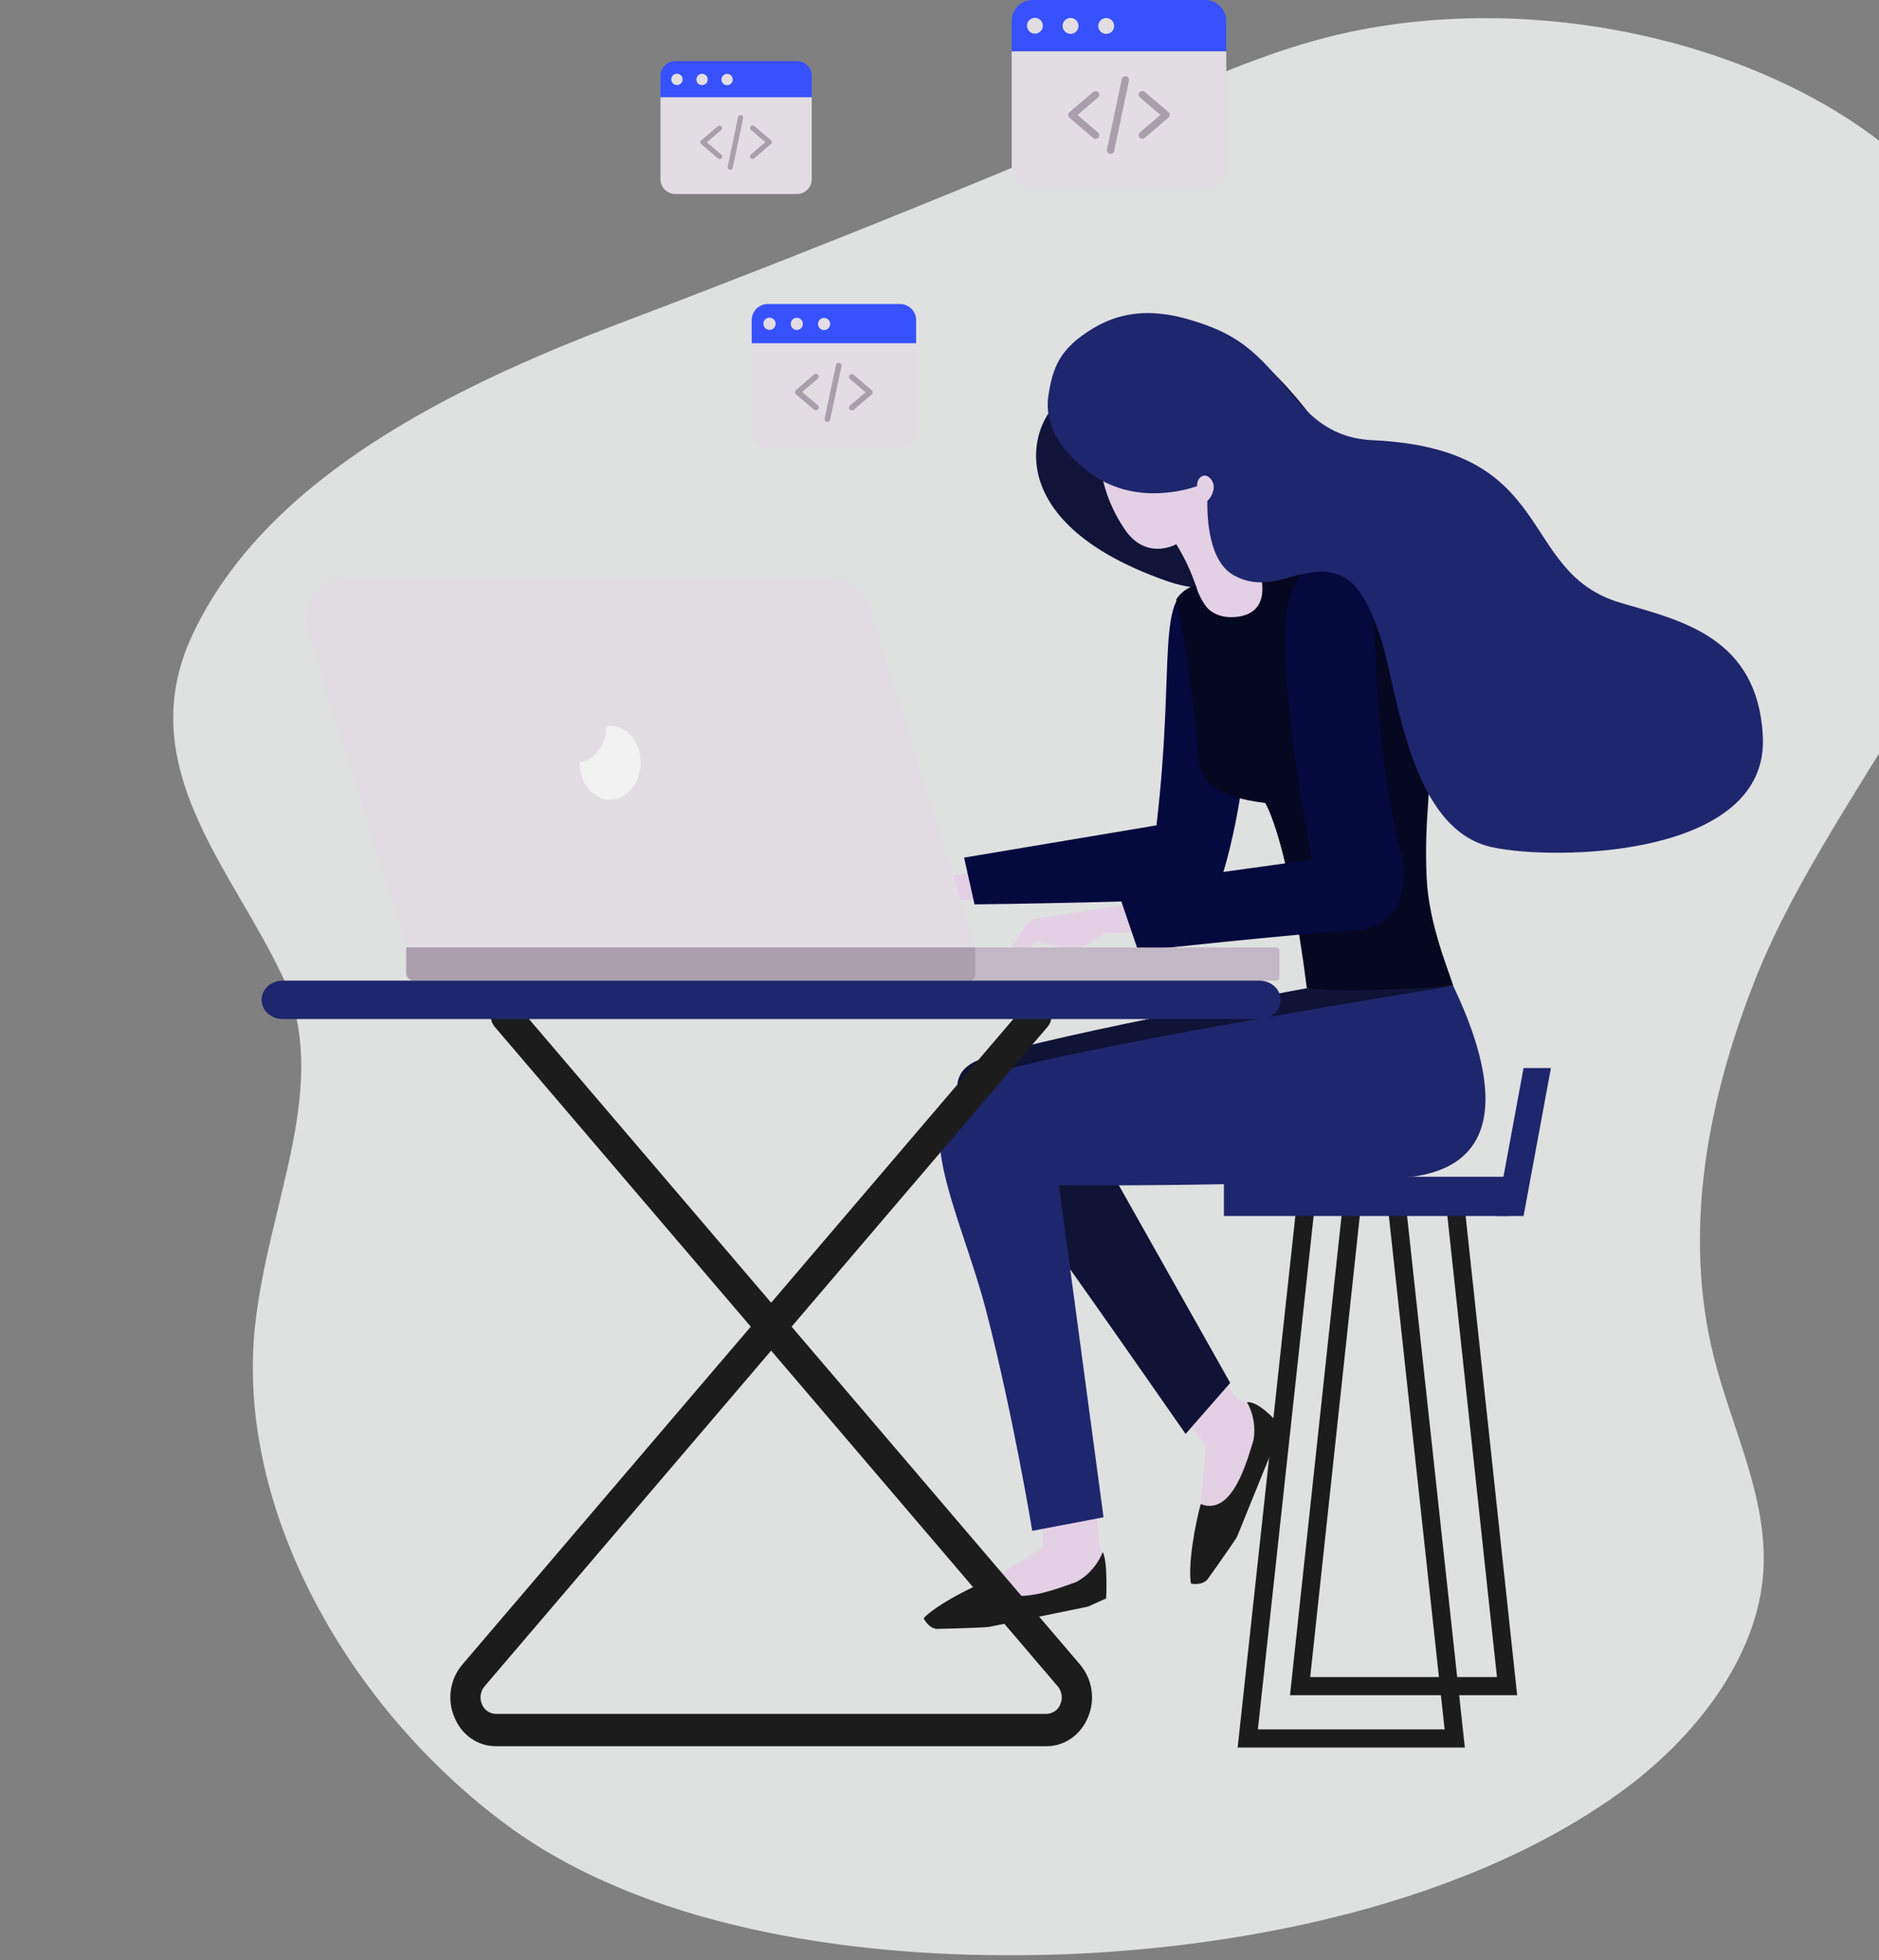 <svg width="233" height="243" viewBox="0 0 233 243" fill="none" xmlns="http://www.w3.org/2000/svg">
<rect x="0" y="0" width="233" height="243" fill="#808080" stroke="none"/>
<g clip-path="url(#clip0)">
<g opacity="0.9">
<path opacity="0.9" d="M124.328 21.279C108.597 27.788 92.723 34.073 76.707 40.133L75.436 40.619C61.234 46.072 47.341 52.775 37 61.821C31.368 66.748 26.781 72.379 23.779 78.879C16.334 95.036 28.843 107.799 35.021 121.02C41.228 134.306 33.297 148.797 31.626 164.368C29.186 187.203 43.352 211.84 62.821 226.226C79.716 238.709 104.687 242.583 126.836 242.386C150.381 242.177 180.222 237.071 200.808 222.268C210.149 215.55 217.998 205.482 218.66 194.766C219.219 185.671 214.791 177.168 212.559 168.387C208.659 152.99 211.585 136.57 217.811 121.02C227.354 97.193 251.314 73.257 250.5 48.207C250.19 38.683 245.704 29.307 237.716 21.493C222.612 6.718 194.05 -1.213 168.602 3.714C153.258 6.671 138.353 15.475 124.328 21.279Z" fill="#F5F6F6"/>
</g>
<path d="M149.567 168.059L153.408 173.402L155.828 174.251C156.726 174.568 157.916 175.994 157.592 176.891C155.926 181.483 150.471 193.902 149.088 195.695C149.088 195.695 147.246 194.16 147.915 192.597C148.584 191.035 149.558 179.275 149.558 179.275L145.89 174.347L149.567 168.059Z" fill="#E3D0E4"/>
<path d="M158.533 176.482C158.533 176.482 156.098 173.629 154.636 173.829C155.435 175.26 155.717 176.923 155.433 178.538C154.711 180.767 152.916 188.034 148.891 186.452C148.201 188.944 147.291 193.94 147.676 196.307C147.676 196.307 148.966 196.608 149.71 195.821C149.71 195.821 152.451 191.999 153.378 190.54L157.989 179.192C158.172 178.296 158.353 177.393 158.533 176.482Z" fill="#1C1C1D"/>
<path d="M162.053 122.503C162.053 122.503 125.548 129.2 120.789 131.654C116.031 134.109 120.055 139.893 126.48 148.663C132.905 157.434 147.014 177.759 147.014 177.759L152.55 171.435L136.706 143.325C136.706 143.325 174.745 144.097 178.495 139.667C182.245 135.237 182.118 129.275 180.199 122.212L162.053 122.503Z" fill="#0F1335"/>
<path d="M132.888 49.087C129.274 49.002 120.855 63.78 144.881 72.093C153.094 74.932 168.764 71.443 172.002 67.152C172.002 67.152 158.995 38.856 145.181 40.234C133.648 41.381 132.888 49.087 132.888 49.087Z" fill="#101439"/>
<path d="M104.401 111.18L109.85 107.679L117.021 108.789L141.495 103.723L142.323 110.893L117.898 111.609L115.284 112.198C114.522 112.368 113.725 112.256 113.039 111.884L109.772 110.117L104.971 112.878L104.401 111.18Z" fill="#E3D0E4"/>
<path d="M148.699 72.532C143.067 73.259 145.846 81.638 143.405 102.313L119.553 106.316L120.843 112.114C120.843 112.114 146.7 111.799 150.644 111.147C154.969 100.435 158.209 71.305 148.699 72.532Z" fill="#04093E"/>
<path d="M156.428 76.021L151.435 77.054C150.449 76.335 149.627 75.415 149.023 74.355C148.72 73.807 148.476 73.228 148.295 72.628C147.682 70.822 146.867 69.09 145.864 67.466C145.353 67.72 143.987 68.304 142.42 67.884C140.981 67.497 140.073 66.532 139.39 65.502C137.175 62.168 136.56 59.188 136.232 56.363C136.021 54.551 136.786 53.381 139.846 52.534C140.911 52.272 142.017 52.218 143.103 52.376C144.222 52.505 147.092 52.846 148.908 54.488C151.226 56.6 151.674 60.784 150.081 64.812C150.679 65.019 154.471 66.391 156.048 70.371C156.742 72.173 156.874 74.143 156.428 76.021Z" fill="#E3D0E4"/>
<path d="M180.198 122.208C180.198 122.208 168.295 123.186 162.053 122.51C159.678 103.866 156.891 99.546 156.891 99.546C150.466 98.744 148.589 96.683 148.589 93.596C147.514 81.136 145.853 74.313 145.853 74.313C146.7 72.938 148.302 72.628 148.302 72.628C148.302 72.628 148.926 76.993 153.404 76.465C158.235 75.894 156.048 70.364 156.048 70.364C158.629 68.674 161.372 68.546 164.214 69.191C167.056 69.836 169.508 71.664 171.46 73.827C176.055 78.919 176.266 84.294 177.014 91.111C177.763 97.927 176.533 100.522 176.909 108.824C177.169 114.699 179.823 120.748 180.198 122.208Z" fill="#050820"/>
<path d="M123.861 120.112L127.033 114.889C127.442 114.338 128.05 113.97 128.728 113.864L135.174 112.862L162.081 108.324L162.37 115.222L137.051 115.638L134.669 117.144C133.975 117.581 133.136 117.727 132.334 117.55L128.465 116.712L124.696 121.293L123.861 120.112Z" fill="#E3D0E4"/>
<path d="M160.169 73.341C161.26 70.861 162.323 69.134 165.3 69.242C173.635 69.543 167.905 81.913 173.767 105.985C174.363 108.425 174.705 114.95 167.793 115.34C160.88 115.729 141.131 117.872 141.131 117.872L138.431 109.924L162.668 106.571C162.668 106.571 157.348 79.759 160.169 73.341Z" fill="#04093E"/>
<path d="M120.937 117.454H50.38L38.178 78.304C37.939 77.54 37.884 76.73 38.016 75.941C38.148 75.151 38.465 74.404 38.939 73.759C39.413 73.114 40.033 72.589 40.747 72.228C41.462 71.867 42.251 71.678 43.052 71.678H102.902C103.991 71.678 105.051 72.025 105.928 72.67C106.806 73.315 107.454 74.224 107.778 75.263L120.937 117.454Z" fill="#E2DDE3"/>
<path d="M50.38 117.456H158.226C158.34 117.456 158.449 117.501 158.529 117.582C158.61 117.663 158.655 117.772 158.655 117.886V121.135C158.655 121.249 158.61 121.359 158.529 121.439C158.449 121.52 158.34 121.565 158.226 121.565H51.321C51.072 121.565 50.833 121.466 50.657 121.29C50.481 121.114 50.382 120.875 50.382 120.626V117.456H50.38Z" fill="#C2B7C4"/>
<path d="M50.38 117.456H120.937V120.898C120.937 121.075 120.867 121.245 120.742 121.37C120.617 121.495 120.448 121.565 120.271 121.565H51.34C51.084 121.565 50.84 121.463 50.659 121.283C50.479 121.103 50.377 120.858 50.377 120.603V117.456H50.38Z" fill="#AB9FAE"/>
<path d="M75.652 89.985C75.499 89.992 75.347 90.01 75.197 90.041C75.173 92.357 73.73 94.239 71.874 94.499C71.874 94.518 71.874 94.537 71.874 94.555C71.874 97.085 73.568 99.136 75.656 99.136C77.745 99.136 79.439 97.085 79.439 94.555C79.439 92.026 77.743 89.985 75.652 89.985Z" fill="#F2F2F2"/>
<path d="M135.819 185.849L136.309 191.427L137.091 193.867C137.377 194.777 136.95 196.584 136.037 196.863C131.365 198.285 118.157 201.376 115.895 201.345C115.895 201.345 116.017 198.952 117.669 198.551C119.321 198.149 129.312 191.868 129.312 191.868L129.267 187.149L135.819 185.849Z" fill="#E3D0E4"/>
<path d="M137.168 198.152C137.168 198.152 137.391 193.597 136.743 192.405C136.743 192.405 135.854 194.897 133.414 196.129C131.196 196.887 124.305 199.81 123.155 195.646C120.747 196.584 116.204 198.858 114.534 200.594C114.534 200.594 115.069 201.805 116.143 201.929C116.143 201.929 120.836 201.826 122.568 201.695L134.894 199.17L137.168 198.152Z" fill="#1C1C1D"/>
<path d="M180.199 122.208C183.446 129.012 189.847 145.069 173.52 146.028C154.725 147.131 131.314 146.936 131.314 146.936L136.84 188.092L128.003 189.77C128.003 189.77 125.626 175.366 122.301 162.552C118.975 149.738 111.6 137.119 121.345 133.597C131.091 130.075 180.199 122.208 180.199 122.208Z" fill="#1E266D"/>
<path d="M129.746 216.47H61.5C59.226 216.47 57.246 215.088 56.338 212.861C55.885 211.788 55.738 210.611 55.915 209.459C56.091 208.308 56.584 207.229 57.337 206.34L93.098 164.462L61.34 127.283C61.006 126.88 60.833 126.368 60.855 125.845C60.878 125.322 61.093 124.826 61.46 124.453C61.636 124.277 61.847 124.139 62.08 124.049C62.313 123.959 62.562 123.919 62.811 123.931C63.06 123.943 63.304 124.008 63.527 124.12C63.749 124.232 63.946 124.389 64.105 124.582L95.623 161.491L127.142 124.582C127.3 124.39 127.497 124.232 127.72 124.121C127.942 124.009 128.186 123.944 128.435 123.932C128.684 123.92 128.933 123.96 129.166 124.05C129.398 124.14 129.61 124.277 129.786 124.453C130.153 124.826 130.369 125.322 130.391 125.845C130.413 126.368 130.24 126.88 129.906 127.283L98.16 164.462L133.921 206.34C134.673 207.229 135.165 208.309 135.341 209.46C135.518 210.611 135.372 211.788 134.92 212.861C134.003 215.088 132.02 216.47 129.746 216.47ZM95.623 167.43L60.09 209.041C59.835 209.341 59.668 209.706 59.609 210.095C59.549 210.484 59.599 210.882 59.752 211.244C59.888 211.599 60.127 211.906 60.438 212.123C60.75 212.341 61.12 212.46 61.5 212.465H129.746C130.126 212.46 130.496 212.341 130.808 212.123C131.12 211.906 131.359 211.6 131.494 211.244C131.647 210.882 131.697 210.484 131.637 210.095C131.578 209.706 131.411 209.341 131.156 209.041L95.623 167.43Z" fill="#1C1C1D"/>
<path d="M156.168 126.328H35.087C33.609 126.328 32.436 125.258 32.436 123.944C32.436 122.628 33.609 121.562 35.078 121.562H156.159C157.618 121.562 158.803 122.628 158.803 123.944C158.812 125.258 157.627 126.328 156.168 126.328Z" fill="#1E266D"/>
<path d="M188.132 210.149H159.962L166.422 150.102L168.659 150.341L162.468 207.898H185.626L179.455 150.534L181.694 150.292L188.132 210.149Z" fill="#1C1C1D"/>
<path d="M181.644 216.637H153.472L161.025 147.052H174.081L181.644 216.637ZM155.98 214.386H179.136L172.066 149.302H163.05L155.98 214.386Z" fill="#1C1C1D"/>
<path d="M187.205 145.878H151.768V150.742H187.205V145.878Z" fill="#1E266D"/>
<path d="M188.925 150.742H185.532L188.925 132.401H192.318L188.925 150.742Z" fill="#1E266D"/>
<path d="M159.458 71.694C156.109 72.715 154.192 71.957 153.047 71.345C149.912 69.665 149.687 64.357 149.71 62.1C150.069 61.773 150.322 61.346 150.438 60.875C150.532 60.562 150.532 60.228 150.438 59.916C150.297 59.502 149.858 58.876 149.288 58.958C148.807 59.029 148.38 59.582 148.446 60.26C147.725 60.523 141.117 62.792 135.5 58.864C135.016 58.526 129.164 54.664 129.995 49.113C130.523 45.546 131.403 43.204 135.535 40.71C140.604 37.66 145.625 38.8 150.156 40.527C159.927 44.244 160.089 54.106 170.271 54.575C193.372 55.643 187.996 70.936 200.996 74.74C208.467 76.927 217.994 78.992 218.595 91.32C219.327 106.271 193.006 106.731 185.056 105.035C174.708 102.824 173.323 85.543 171.19 79.032C168.548 71 165.911 69.728 159.458 71.694Z" fill="#1E266D"/>
<path d="M113.6 39.68V42.568H93.211V39.68C93.211 39.152 93.421 38.646 93.794 38.273C94.167 37.9 94.673 37.69 95.201 37.69H111.626C112.151 37.695 112.653 37.906 113.023 38.279C113.392 38.651 113.6 39.155 113.6 39.68Z" fill="#3751FF"/>
<path d="M102.193 39.408C102.342 39.408 102.488 39.453 102.611 39.536C102.735 39.619 102.831 39.737 102.888 39.875C102.944 40.013 102.959 40.164 102.929 40.31C102.9 40.456 102.827 40.59 102.722 40.695C102.616 40.8 102.482 40.872 102.336 40.9C102.189 40.929 102.038 40.913 101.9 40.856C101.763 40.799 101.646 40.702 101.563 40.578C101.481 40.453 101.437 40.308 101.438 40.159C101.437 40.06 101.457 39.962 101.495 39.87C101.533 39.778 101.588 39.695 101.659 39.625C101.729 39.556 101.812 39.5 101.904 39.463C101.996 39.426 102.094 39.407 102.193 39.408Z" fill="#E2DDE3"/>
<path d="M113.6 42.569V53.611C113.6 54.138 113.39 54.645 113.017 55.018C112.644 55.391 112.138 55.6 111.61 55.6H95.184C94.656 55.6 94.15 55.391 93.777 55.018C93.404 54.645 93.194 54.138 93.194 53.611V42.569H113.6Z" fill="#E2DDE3"/>
<path d="M98.807 39.396C98.982 39.397 99.15 39.458 99.285 39.569C99.419 39.68 99.511 39.834 99.544 40.005C99.578 40.176 99.55 40.353 99.468 40.507C99.385 40.66 99.252 40.78 99.09 40.846C98.929 40.912 98.75 40.92 98.583 40.869C98.417 40.818 98.273 40.711 98.177 40.565C98.081 40.42 98.038 40.246 98.056 40.072C98.073 39.899 98.151 39.737 98.275 39.614C98.416 39.474 98.608 39.396 98.807 39.396Z" fill="#E2DDE3"/>
<path d="M95.424 39.38C95.573 39.38 95.719 39.425 95.843 39.508C95.967 39.592 96.064 39.71 96.12 39.848C96.177 39.986 96.192 40.139 96.162 40.285C96.132 40.431 96.06 40.566 95.954 40.671C95.848 40.776 95.713 40.848 95.566 40.877C95.42 40.905 95.268 40.89 95.13 40.832C94.992 40.775 94.874 40.678 94.792 40.553C94.709 40.428 94.665 40.282 94.666 40.133C94.667 39.933 94.747 39.741 94.889 39.6C95.031 39.459 95.223 39.38 95.424 39.38Z" fill="#E2DDE3"/>
<path d="M101.189 50.877C101.103 50.88 101.02 50.85 100.954 50.795L98.702 48.876C98.663 48.843 98.632 48.802 98.611 48.756C98.59 48.711 98.579 48.661 98.58 48.61C98.58 48.56 98.591 48.51 98.612 48.465C98.633 48.419 98.664 48.378 98.702 48.345L100.954 46.419C101.025 46.359 101.116 46.33 101.208 46.337C101.3 46.345 101.385 46.388 101.445 46.459C101.504 46.529 101.534 46.62 101.526 46.712C101.519 46.804 101.475 46.889 101.405 46.949L99.464 48.592L101.407 50.234C101.462 50.281 101.501 50.343 101.519 50.413C101.537 50.483 101.533 50.556 101.507 50.624C101.482 50.691 101.435 50.749 101.375 50.788C101.315 50.828 101.245 50.849 101.172 50.847L101.189 50.877Z" fill="#AA9EAD"/>
<path d="M105.626 50.877C105.554 50.879 105.483 50.859 105.423 50.819C105.363 50.779 105.317 50.722 105.291 50.654C105.266 50.587 105.261 50.513 105.279 50.444C105.297 50.374 105.337 50.311 105.392 50.265L107.332 48.622L105.392 46.98C105.357 46.95 105.328 46.914 105.307 46.873C105.286 46.833 105.274 46.788 105.27 46.743C105.266 46.697 105.272 46.651 105.286 46.608C105.3 46.565 105.322 46.524 105.352 46.489C105.381 46.455 105.417 46.426 105.458 46.405C105.499 46.384 105.543 46.371 105.589 46.368C105.634 46.364 105.68 46.369 105.724 46.383C105.767 46.397 105.807 46.42 105.842 46.45L108.095 48.367C108.133 48.4 108.163 48.44 108.184 48.486C108.205 48.532 108.216 48.581 108.217 48.632C108.217 48.682 108.206 48.732 108.185 48.778C108.164 48.823 108.133 48.864 108.095 48.897L105.842 50.816C105.779 50.86 105.703 50.881 105.626 50.877Z" fill="#AA9EAD"/>
<path d="M102.597 52.318C102.545 52.318 102.494 52.306 102.447 52.284C102.401 52.262 102.359 52.229 102.327 52.189C102.295 52.148 102.272 52.101 102.259 52.051C102.247 52.001 102.246 51.948 102.257 51.898L103.665 45.229C103.688 45.143 103.744 45.069 103.82 45.023C103.896 44.976 103.987 44.961 104.075 44.979C104.162 44.998 104.239 45.049 104.29 45.123C104.34 45.196 104.361 45.286 104.347 45.375L102.939 52.041C102.923 52.119 102.88 52.19 102.817 52.24C102.755 52.291 102.677 52.318 102.597 52.318Z" fill="#AA9EAD"/>
<path d="M152.059 2.595V6.366H125.45V2.595C125.45 1.907 125.723 1.247 126.21 0.76C126.696 0.273 127.357 0 128.045 0H149.461C150.15 -2.80911e-07 150.81 0.273 151.297 0.76C151.784 1.247 152.058 1.907 152.059 2.595Z" fill="#3751FF"/>
<path d="M137.177 2.238C137.372 2.239 137.562 2.298 137.723 2.407C137.884 2.516 138.009 2.67 138.083 2.85C138.156 3.03 138.175 3.227 138.136 3.418C138.097 3.609 138.003 3.783 137.865 3.92C137.726 4.057 137.551 4.15 137.36 4.187C137.169 4.224 136.971 4.203 136.792 4.128C136.613 4.053 136.46 3.926 136.353 3.764C136.245 3.602 136.189 3.411 136.19 3.217C136.19 3.088 136.216 2.96 136.266 2.841C136.316 2.722 136.389 2.614 136.481 2.523C136.573 2.432 136.681 2.36 136.801 2.312C136.92 2.263 137.048 2.238 137.177 2.238Z" fill="#E2DDE3"/>
<path d="M152.059 6.366V20.77C152.059 21.111 151.992 21.449 151.861 21.764C151.731 22.079 151.539 22.366 151.298 22.607C151.057 22.848 150.771 23.04 150.455 23.17C150.14 23.301 149.803 23.368 149.461 23.368H128.045C127.356 23.367 126.696 23.093 126.21 22.606C125.723 22.119 125.45 21.459 125.45 20.77V6.366H152.059Z" fill="#E2DDE3"/>
<path d="M132.759 2.224C132.987 2.227 133.207 2.308 133.382 2.454C133.556 2.6 133.675 2.802 133.718 3.025C133.761 3.249 133.724 3.481 133.616 3.681C133.507 3.881 133.332 4.037 133.121 4.123C132.91 4.209 132.676 4.219 132.458 4.151C132.241 4.084 132.053 3.943 131.928 3.753C131.802 3.563 131.746 3.336 131.769 3.109C131.793 2.883 131.894 2.671 132.055 2.511C132.148 2.419 132.258 2.346 132.378 2.297C132.499 2.248 132.629 2.223 132.759 2.224Z" fill="#E2DDE3"/>
<path d="M128.343 2.21C128.569 2.213 128.788 2.294 128.962 2.439C129.135 2.585 129.253 2.786 129.295 3.008C129.337 3.231 129.301 3.461 129.193 3.66C129.085 3.859 128.911 4.014 128.701 4.1C128.491 4.185 128.258 4.195 128.042 4.128C127.826 4.061 127.639 3.922 127.514 3.733C127.389 3.544 127.333 3.318 127.356 3.092C127.378 2.867 127.479 2.656 127.639 2.497C127.731 2.404 127.841 2.331 127.962 2.282C128.083 2.233 128.212 2.208 128.343 2.21Z" fill="#E2DDE3"/>
<path d="M135.852 17.206C135.743 17.205 135.639 17.166 135.556 17.096L132.618 14.595C132.569 14.551 132.529 14.498 132.502 14.438C132.474 14.378 132.459 14.313 132.459 14.247C132.459 14.182 132.473 14.117 132.501 14.057C132.528 13.998 132.568 13.945 132.618 13.902L135.556 11.399C135.602 11.36 135.656 11.331 135.713 11.312C135.771 11.294 135.831 11.288 135.892 11.293C135.952 11.298 136.01 11.315 136.064 11.343C136.117 11.371 136.165 11.409 136.204 11.455C136.243 11.501 136.272 11.555 136.29 11.612C136.308 11.67 136.315 11.73 136.31 11.791C136.304 11.851 136.287 11.909 136.26 11.963C136.232 12.016 136.194 12.064 136.147 12.103L133.613 14.259L136.147 16.418C136.218 16.478 136.268 16.559 136.291 16.649C136.314 16.739 136.31 16.833 136.277 16.921C136.245 17.008 136.187 17.083 136.111 17.136C136.035 17.189 135.945 17.218 135.852 17.218V17.206Z" fill="#AA9EAD"/>
<path d="M141.655 17.206C141.561 17.207 141.47 17.178 141.394 17.125C141.317 17.072 141.259 16.997 141.227 16.909C141.195 16.822 141.19 16.726 141.215 16.636C141.239 16.546 141.29 16.466 141.361 16.406L143.896 14.247L141.361 12.091C141.268 12.013 141.209 11.901 141.199 11.78C141.188 11.659 141.226 11.538 141.304 11.445C141.382 11.351 141.494 11.293 141.615 11.282C141.736 11.271 141.857 11.309 141.95 11.387L144.888 13.891C144.938 13.933 144.978 13.986 145.006 14.046C145.033 14.105 145.048 14.17 145.048 14.236C145.047 14.302 145.032 14.366 145.005 14.426C144.977 14.486 144.938 14.539 144.888 14.583L141.95 17.089C141.868 17.161 141.764 17.203 141.655 17.206Z" fill="#AA9EAD"/>
<path d="M137.712 19.083C137.646 19.081 137.58 19.064 137.52 19.034C137.46 19.005 137.407 18.962 137.365 18.91C137.323 18.858 137.292 18.798 137.275 18.733C137.258 18.668 137.255 18.6 137.267 18.534L139.099 9.836C139.109 9.775 139.13 9.716 139.163 9.663C139.196 9.611 139.239 9.565 139.29 9.53C139.341 9.495 139.399 9.47 139.459 9.458C139.52 9.446 139.583 9.446 139.643 9.459C139.704 9.472 139.761 9.497 139.812 9.532C139.863 9.568 139.905 9.614 139.938 9.667C139.97 9.72 139.991 9.779 140 9.84C140.009 9.902 140.005 9.964 139.989 10.024L138.156 18.731C138.133 18.832 138.077 18.921 137.996 18.985C137.915 19.049 137.815 19.084 137.712 19.083Z" fill="#AA9EAD"/>
<path d="M100.659 9.407V12.065H81.901V9.407C81.901 8.921 82.094 8.456 82.437 8.113C82.78 7.769 83.246 7.577 83.731 7.577H98.828C99.314 7.577 99.779 7.769 100.123 8.113C100.466 8.456 100.659 8.921 100.659 9.407Z" fill="#3751FF"/>
<path d="M90.16 9.156C90.299 9.156 90.436 9.197 90.551 9.274C90.667 9.352 90.757 9.462 90.811 9.59C90.864 9.719 90.878 9.86 90.851 9.997C90.823 10.133 90.757 10.259 90.658 10.357C90.56 10.456 90.434 10.523 90.298 10.55C90.161 10.577 90.02 10.563 89.891 10.51C89.762 10.457 89.652 10.366 89.575 10.251C89.498 10.135 89.456 9.999 89.456 9.86C89.456 9.673 89.531 9.494 89.663 9.362C89.795 9.23 89.974 9.156 90.16 9.156Z" fill="#E2DDE3"/>
<path d="M100.659 12.065V22.221C100.659 22.706 100.466 23.171 100.123 23.515C99.779 23.858 99.314 24.051 98.828 24.051H83.731C83.246 24.051 82.78 23.858 82.437 23.515C82.094 23.171 81.901 22.706 81.901 22.221V12.065H100.659Z" fill="#E2DDE3"/>
<path d="M87.056 9.146C87.219 9.146 87.377 9.203 87.503 9.306C87.629 9.41 87.716 9.554 87.747 9.714C87.779 9.874 87.754 10.04 87.676 10.184C87.599 10.328 87.474 10.44 87.323 10.502C87.172 10.563 87.004 10.571 86.849 10.523C86.693 10.475 86.558 10.374 86.469 10.238C86.379 10.101 86.339 9.938 86.356 9.776C86.374 9.614 86.447 9.462 86.563 9.348C86.695 9.219 86.871 9.146 87.056 9.146Z" fill="#E2DDE3"/>
<path d="M83.94 9.137C84.103 9.136 84.261 9.192 84.388 9.296C84.514 9.399 84.601 9.543 84.633 9.703C84.665 9.863 84.64 10.029 84.563 10.173C84.486 10.317 84.362 10.43 84.21 10.492C84.059 10.554 83.892 10.562 83.736 10.514C83.58 10.466 83.445 10.365 83.355 10.229C83.265 10.092 83.225 9.929 83.243 9.767C83.26 9.604 83.333 9.453 83.449 9.339C83.513 9.274 83.59 9.223 83.674 9.188C83.758 9.153 83.849 9.136 83.94 9.137Z" fill="#E2DDE3"/>
<path d="M89.234 19.707C89.158 19.707 89.085 19.679 89.027 19.63L86.955 17.866C86.921 17.837 86.893 17.801 86.873 17.76C86.854 17.72 86.843 17.676 86.842 17.631C86.843 17.586 86.853 17.542 86.873 17.501C86.892 17.46 86.92 17.425 86.955 17.396L89.027 15.629C89.093 15.582 89.173 15.561 89.254 15.571C89.334 15.581 89.407 15.62 89.46 15.682C89.512 15.743 89.54 15.822 89.536 15.903C89.533 15.984 89.499 16.06 89.442 16.117L87.656 17.638L89.442 19.161C89.493 19.203 89.528 19.26 89.545 19.323C89.562 19.387 89.559 19.454 89.536 19.516C89.513 19.577 89.472 19.63 89.418 19.668C89.364 19.705 89.299 19.724 89.234 19.724V19.707Z" fill="#AA9EAD"/>
<path d="M93.326 19.707C93.26 19.708 93.196 19.689 93.142 19.651C93.088 19.614 93.046 19.561 93.023 19.499C93.001 19.438 92.997 19.37 93.014 19.307C93.031 19.244 93.067 19.187 93.117 19.144L94.903 17.622L93.117 16.101C93.06 16.044 93.026 15.967 93.023 15.887C93.02 15.806 93.047 15.727 93.099 15.665C93.152 15.604 93.225 15.564 93.306 15.555C93.386 15.545 93.467 15.566 93.532 15.613L95.604 17.38C95.639 17.408 95.667 17.444 95.686 17.485C95.706 17.525 95.716 17.57 95.717 17.614C95.716 17.659 95.705 17.703 95.686 17.744C95.666 17.784 95.638 17.82 95.604 17.849L93.532 19.614C93.477 19.669 93.404 19.703 93.326 19.707Z" fill="#AA9EAD"/>
<path d="M90.547 21.031C90.5 21.032 90.453 21.021 90.409 21.001C90.366 20.981 90.329 20.951 90.299 20.913C90.268 20.876 90.246 20.833 90.235 20.786C90.224 20.739 90.223 20.691 90.233 20.644L91.524 14.508C91.544 14.427 91.595 14.357 91.666 14.313C91.737 14.269 91.822 14.255 91.904 14.273C91.945 14.281 91.984 14.298 92.019 14.322C92.053 14.345 92.083 14.375 92.106 14.411C92.129 14.446 92.145 14.485 92.152 14.526C92.16 14.568 92.159 14.61 92.15 14.651L90.864 20.777C90.849 20.85 90.809 20.915 90.751 20.961C90.694 21.007 90.621 21.032 90.547 21.031Z" fill="#AA9EAD"/>
</g>
<defs>
<clipPath id="clip0">
<rect width="233" height="242.395" fill="white"/>
</clipPath>
</defs>
</svg>
